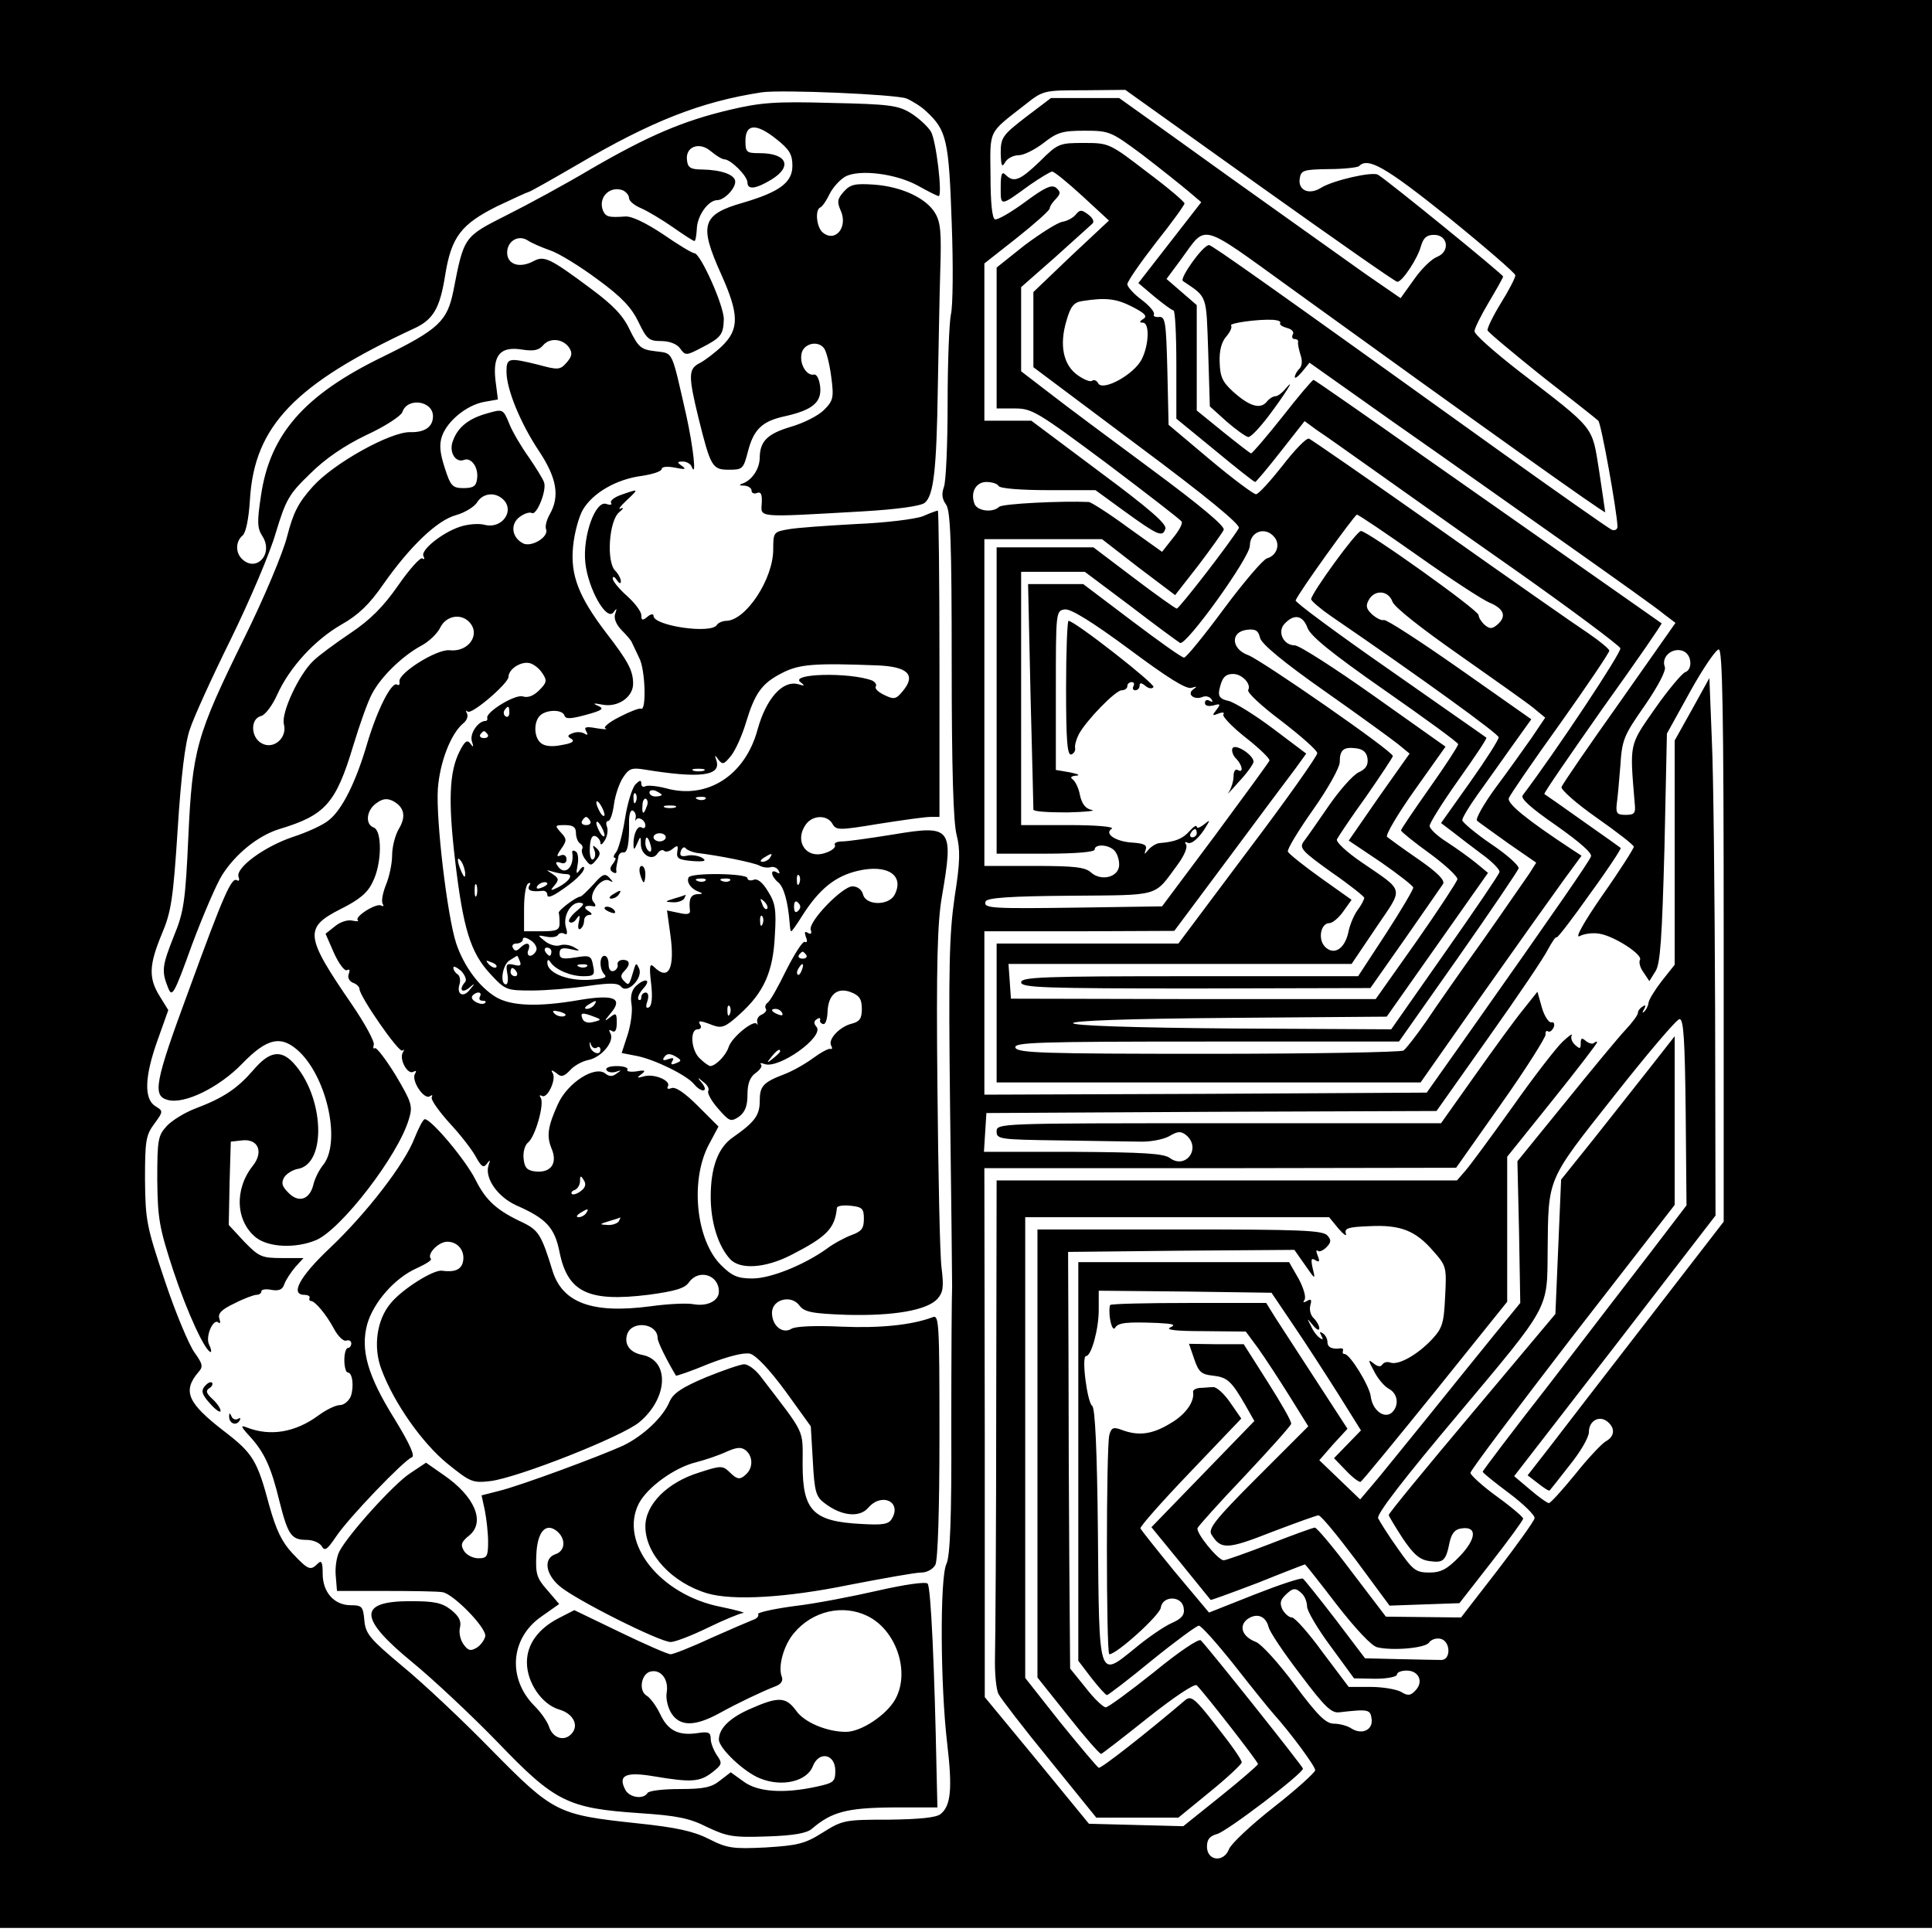 <?xml version="1.0" standalone="no"?>
<!DOCTYPE svg PUBLIC "-//W3C//DTD SVG 20010904//EN"
 "http://www.w3.org/TR/2001/REC-SVG-20010904/DTD/svg10.dtd">
<svg version="1.0" xmlns="http://www.w3.org/2000/svg"
 width="473pt" height="473pt" viewBox="0 0 473 473"
 preserveAspectRatio="xMidYMid meet">
<g transform="translate(0,473) scale(0.1,-0.1)"
fill="#000000" stroke="none">
<path d="M0 2370 l0 -2360 2365 0 2365 0 0 2360 0 2360 -2365 0 -2365 0 0
-2360z m2219 2119 c14 -6 37 -20 49 -32 50 -46 55 -71 62 -272 4 -104 3 -206
-2 -225 -4 -19 -8 -117 -8 -217 0 -100 -4 -192 -9 -205 -6 -17 -5 -29 5 -43
11 -15 14 -89 14 -392 0 -256 4 -387 12 -417 9 -36 9 -65 -5 -153 -13 -91 -15
-171 -11 -513 3 -223 5 -421 5 -440 -1 -19 -2 -174 -2 -344 1 -225 -3 -317
-12 -335 -16 -33 -15 -297 2 -440 13 -110 9 -152 -16 -172 -10 -9 -52 -13
-127 -14 -107 0 -113 -1 -161 -31 -44 -28 -61 -32 -140 -37 -81 -4 -95 -2
-140 21 -38 19 -79 28 -174 38 -196 21 -205 25 -356 178 -71 73 -170 166 -220
207 -80 67 -90 79 -93 112 -3 34 -6 37 -33 37 -41 0 -69 32 -69 77 0 29 -3 34
-12 25 -18 -18 -23 -16 -62 25 -26 28 -40 57 -57 118 -29 109 -40 127 -109
180 -91 70 -104 99 -64 146 12 13 10 20 -10 48 -13 18 -46 96 -72 174 -45 134
-48 148 -49 249 0 95 2 109 23 137 22 30 22 31 2 43 -28 18 -26 73 6 162 l26
73 -21 34 c-28 45 -26 77 5 152 23 54 28 86 39 257 8 127 18 212 30 245 9 28
54 127 100 220 46 94 96 211 110 260 25 82 32 95 84 145 37 37 84 69 138 95
46 21 85 47 88 56 12 37 75 28 75 -10 0 -26 -20 -40 -56 -39 -48 1 -187 -76
-238 -133 -36 -40 -48 -64 -63 -122 -10 -40 -56 -150 -105 -249 -118 -240
-127 -273 -137 -488 -7 -155 -11 -183 -35 -241 -29 -73 -31 -86 -15 -126 10
-26 14 -21 59 104 27 72 60 149 74 171 33 52 88 96 139 112 113 34 139 62 182
205 15 50 35 106 45 125 22 43 75 94 121 119 19 10 40 30 47 45 14 28 49 35
70 14 30 -30 0 -75 -47 -70 -31 4 -128 -57 -123 -77 1 -7 -1 -10 -6 -7 -13 8
-48 -60 -73 -144 -28 -96 -62 -163 -94 -188 -14 -12 -54 -30 -88 -41 -71 -24
-141 -76 -133 -98 3 -8 1 -11 -4 -8 -13 8 -32 -34 -118 -270 -84 -227 -89
-258 -51 -268 41 -11 126 31 182 89 62 64 97 71 142 27 67 -67 99 -219 57
-274 -11 -13 -22 -36 -25 -50 -9 -36 -36 -45 -61 -19 -16 16 -18 24 -10 38 6
9 21 18 32 20 73 11 66 178 -10 260 -31 33 -59 28 -98 -18 -39 -45 -73 -68
-142 -94 -26 -10 -57 -29 -70 -43 -21 -23 -23 -33 -23 -131 1 -96 5 -118 39
-222 34 -103 79 -200 92 -200 2 0 1 8 -4 18 -10 19 10 66 23 54 4 -4 5 1 2 10
-4 12 5 22 37 37 23 12 48 21 54 21 7 0 12 4 12 9 0 4 11 6 25 3 18 -3 27 1
31 14 4 11 16 29 27 42 l20 22 -53 0 c-49 0 -56 3 -92 40 l-38 41 2 102 3 102
27 3 c40 5 54 -28 27 -62 -46 -58 -42 -136 8 -176 31 -24 97 -27 147 -6 61 26
201 207 227 296 10 32 7 41 -32 107 -24 39 -47 69 -51 67 -4 -3 -5 1 -3 8 3 7
-22 53 -55 101 -114 166 -116 186 -25 232 44 22 65 39 77 65 23 44 24 126 3
134 -22 8 -18 43 7 60 15 11 26 12 40 5 28 -15 33 -38 14 -69 -9 -16 -16 -44
-16 -64 0 -20 -7 -53 -15 -72 -8 -20 -12 -41 -8 -47 3 -5 2 -7 -4 -4 -11 7
-66 -27 -57 -36 3 -3 -3 -3 -13 -1 -11 3 -30 -3 -42 -13 l-24 -19 21 -48 c12
-26 26 -45 32 -41 6 3 7 0 4 -9 -4 -9 1 -18 10 -22 9 -3 16 -10 16 -15 0 -18
97 -158 105 -151 5 4 5 1 1 -5 -9 -17 12 -55 26 -47 7 4 8 2 4 -5 -10 -16 22
-64 36 -55 6 4 8 3 5 -2 -3 -6 17 -34 44 -64 28 -30 57 -68 65 -84 13 -23 18
-26 26 -15 8 11 9 10 4 -4 -10 -31 22 -77 68 -98 73 -32 94 -54 106 -115 20
-98 71 -122 217 -104 67 9 90 16 100 31 24 33 73 18 73 -23 0 -23 -29 -37 -62
-31 -15 3 -62 1 -105 -5 -143 -19 -217 8 -241 89 -26 85 -34 97 -70 115 -65
30 -92 54 -118 106 -24 48 -108 148 -124 148 -4 0 -15 -21 -25 -46 -24 -63
-117 -184 -209 -271 -73 -69 -96 -113 -61 -113 8 0 14 -3 13 -7 -2 -5 0 -8 3
-8 10 0 37 -32 56 -67 10 -19 24 -33 31 -30 7 2 12 -1 12 -7 0 -6 -4 -11 -8
-11 -5 0 -9 -13 -9 -30 0 -16 4 -30 8 -30 12 0 16 -34 8 -58 -5 -12 -17 -22
-27 -22 -10 0 -33 -11 -52 -25 -57 -42 -118 -52 -175 -30 -17 7 -16 3 6 -21
36 -39 53 -76 73 -159 21 -83 29 -95 67 -95 15 0 32 -7 37 -16 7 -12 13 -8 34
23 31 47 168 189 186 195 9 2 -4 32 -42 94 -66 106 -84 169 -67 232 15 53 67
113 121 137 22 10 38 20 35 23 -11 11 18 42 40 42 27 0 45 -24 38 -51 -5 -18
-21 -24 -51 -20 -21 3 -97 -45 -125 -79 -35 -41 -44 -108 -23 -163 31 -83 100
-180 161 -230 57 -46 62 -48 106 -43 69 9 322 109 364 144 71 59 75 152 7 165
-31 6 -45 27 -36 52 13 33 74 25 74 -11 0 -10 25 -59 45 -92 1 -1 37 11 80 29
49 19 86 28 101 25 15 -4 48 -39 87 -92 l62 -86 5 -85 c4 -77 8 -88 30 -104
41 -31 85 -35 106 -10 33 38 83 14 57 -28 -8 -13 -23 -15 -74 -12 -118 6 -144
32 -144 145 0 90 9 70 -105 219 -12 15 -29 27 -38 27 -9 0 -52 -15 -94 -32
-59 -25 -80 -39 -89 -60 -16 -38 -64 -83 -113 -107 -57 -26 -251 -98 -304
-111 l-43 -11 8 -37 c4 -20 8 -55 8 -77 0 -36 -3 -40 -24 -40 -13 0 -29 8 -35
18 -9 15 -7 22 13 38 40 33 13 96 -63 148 l-43 30 -39 -26 c-40 -26 -151 -149
-173 -191 -7 -13 -11 -40 -9 -60 l3 -37 120 0 c66 0 128 -1 138 -3 26 -3 109
-88 105 -108 -2 -9 -11 -22 -21 -28 -15 -9 -21 -7 -32 8 -8 11 -12 29 -9 41 4
16 -2 28 -22 44 -22 17 -40 21 -99 21 -129 0 -128 -41 5 -150 50 -41 144 -129
208 -195 141 -147 172 -162 348 -174 90 -6 122 -12 165 -34 49 -23 63 -26 147
-23 65 2 98 8 110 19 48 41 85 51 197 52 l110 0 -2 85 c-5 256 -14 455 -22
463 -5 5 -55 -2 -121 -17 -61 -14 -153 -32 -205 -38 -52 -7 -92 -16 -89 -20 3
-4 -3 -11 -13 -14 -10 -4 -57 -24 -104 -45 -47 -22 -91 -39 -97 -39 -7 0 -62
24 -124 54 l-112 54 -37 -19 c-51 -26 -79 -64 -79 -109 0 -49 36 -102 78 -115
36 -10 51 -40 30 -61 -18 -18 -45 -9 -54 19 -4 12 -19 34 -35 50 -67 67 -60
166 16 219 l44 31 -29 34 c-26 29 -29 40 -27 85 2 58 23 82 51 59 22 -19 20
-48 -4 -56 -30 -10 -25 -49 11 -79 39 -33 244 -136 271 -136 11 0 52 16 91 35
39 19 78 35 86 36 9 0 -15 7 -54 15 -149 29 -250 157 -201 253 21 40 87 88
140 101 23 6 56 17 75 26 25 11 36 12 47 3 17 -14 18 -41 2 -57 -16 -16 -23
-15 -43 5 -16 15 -21 15 -73 -2 -78 -24 -132 -78 -132 -132 0 -68 65 -138 152
-164 62 -18 192 -11 348 21 83 16 161 30 175 30 14 0 29 8 35 19 6 12 10 131
10 316 0 279 -1 297 -17 290 -51 -19 -128 -27 -222 -23 -65 3 -113 1 -123 -5
-22 -14 -48 7 -48 39 0 33 47 45 67 18 12 -16 30 -20 116 -23 115 -3 196 11
222 39 14 16 16 29 10 77 -4 31 -8 231 -10 443 -3 297 0 403 11 465 29 169 24
176 -119 152 -56 -9 -112 -17 -125 -17 -13 0 -21 -4 -18 -9 3 -5 -7 -14 -23
-19 -48 -17 -78 30 -47 71 17 22 52 22 64 0 9 -16 16 -16 113 0 57 9 114 17
127 17 l22 0 0 375 c0 206 -2 375 -4 375 -2 0 -19 -6 -37 -14 -19 -7 -91 -16
-164 -19 -71 -4 -146 -9 -166 -13 -35 -6 -36 -8 -36 -49 0 -73 -67 -174 -115
-175 -9 0 -20 -5 -23 -10 -14 -23 -155 -2 -155 22 0 6 -7 5 -15 -2 -12 -10
-15 -9 -15 4 0 9 -16 30 -35 47 -19 17 -35 36 -35 43 0 6 5 4 10 -4 6 -9 10
-10 10 -3 0 6 -6 18 -14 26 -22 22 -15 123 10 143 10 8 12 13 4 9 -8 -4 -2 5
13 19 32 30 32 30 -11 15 -18 -6 -29 -15 -26 -20 3 -5 -2 -6 -11 -3 -27 11
-59 -78 -52 -144 7 -64 52 -144 69 -121 8 11 9 10 4 -4 -4 -11 3 -27 17 -41
12 -12 23 -25 24 -29 2 -4 10 -21 18 -38 15 -28 18 -132 4 -124 -3 2 -27 -7
-52 -20 -26 -13 -41 -26 -35 -28 7 -3 -2 -3 -21 0 -27 5 -32 3 -26 -7 5 -9 4
-11 -4 -6 -7 4 -19 5 -29 1 -13 -5 -14 -8 -3 -14 9 -6 1 -11 -24 -15 -23 -5
-42 -3 -51 5 -17 14 -18 51 -2 67 15 15 55 16 60 0 3 -9 16 -8 53 2 40 11 45
15 29 22 -14 6 -11 7 10 3 38 -8 76 18 76 51 0 32 -12 55 -67 126 -66 87 -87
140 -80 210 3 32 14 73 24 90 24 41 82 75 145 83 26 4 48 11 48 17 0 5 13 7
33 3 24 -5 28 -4 17 4 -13 9 -13 11 2 11 9 0 19 -6 21 -12 13 -32 5 44 -13
126 -37 162 -31 150 -75 156 -36 4 -42 10 -63 52 -16 35 -41 61 -95 101 -102
76 -115 82 -142 67 -31 -16 -59 -9 -63 16 -4 30 24 51 49 36 10 -7 36 -18 56
-25 21 -7 73 -39 116 -71 59 -43 83 -69 100 -104 20 -42 26 -47 55 -47 21 0
39 -7 47 -18 13 -18 15 -18 53 2 47 24 53 32 54 69 1 32 -57 162 -72 162 -5 0
-40 21 -76 46 -42 28 -77 45 -93 44 -41 -3 -48 -1 -55 15 -12 32 17 61 49 49
8 -4 15 -12 15 -19 0 -7 13 -18 30 -25 16 -7 51 -28 77 -46 27 -19 50 -34 53
-34 3 0 5 14 6 30 1 32 28 70 50 70 17 0 44 28 44 45 0 17 -33 29 -80 30 -28
0 -36 4 -38 22 -5 34 30 47 58 23 13 -11 28 -20 33 -20 16 0 57 -41 57 -57 0
-18 20 -16 58 7 53 32 39 65 -28 65 -32 0 -35 2 -35 30 0 42 26 44 75 5 33
-26 40 -38 40 -66 0 -41 -32 -64 -120 -90 -102 -29 -109 -54 -55 -174 45 -100
45 -136 3 -177 -18 -17 -43 -36 -55 -42 -28 -14 -28 -31 -3 -134 30 -121 34
-127 75 -127 33 0 35 2 46 44 14 55 35 75 91 87 67 15 90 34 86 72 -2 18 -8
31 -15 30 -17 -4 -35 23 -31 49 3 26 39 36 55 16 6 -7 14 -39 18 -70 7 -52 5
-59 -18 -82 -14 -14 -50 -32 -81 -41 -57 -17 -76 -35 -76 -77 -1 -26 -18 -52
-40 -61 -12 -4 -11 -6 3 -6 9 -1 17 -6 17 -12 0 -6 6 -9 13 -6 10 4 13 -3 12
-24 -2 -37 -17 -36 247 -21 85 5 142 13 152 21 22 18 29 82 32 281 2 96 4 226
6 288 3 93 1 118 -13 141 -22 36 -81 64 -149 69 -46 3 -58 1 -74 -17 -16 -18
-17 -25 -8 -46 19 -41 -13 -80 -44 -54 -15 13 -19 55 -6 61 5 2 15 16 23 33 8
16 25 35 39 43 35 18 124 7 178 -23 25 -14 47 -25 50 -25 10 0 -6 137 -19 158
-8 13 -30 33 -49 45 -31 19 -52 22 -195 25 -137 4 -173 1 -249 -17 -114 -27
-198 -63 -338 -144 -62 -37 -156 -88 -208 -114 -105 -53 -104 -52 -130 -185
-15 -74 -35 -94 -174 -162 -191 -93 -275 -189 -297 -339 -10 -65 -9 -80 3 -99
29 -44 -15 -91 -50 -56 -16 16 -15 43 2 57 8 7 15 40 18 89 11 179 110 282
400 417 49 22 65 50 78 132 15 93 39 124 127 168 40 19 75 35 77 35 3 0 56 30
118 66 182 107 303 155 453 178 49 7 326 -5 354 -15z m865 -214 c181 -129 332
-235 337 -235 12 0 50 57 58 88 6 20 14 27 32 27 34 0 40 -41 7 -54 -13 -5
-38 -29 -56 -55 l-33 -46 -87 60 c-48 34 -143 102 -212 151 -69 49 -185 132
-257 184 l-133 95 -83 0 -84 0 -62 -47 c-57 -44 -61 -50 -61 -88 1 -32 3 -36
11 -22 5 9 20 17 33 17 13 0 40 14 61 30 33 26 46 30 100 30 62 0 65 -2 142
-59 43 -33 93 -73 111 -88 l33 -28 -77 -99 -77 -99 39 -33 c22 -18 42 -33 47
-34 4 0 7 -60 7 -132 l0 -133 94 -77 c52 -43 96 -78 99 -78 2 0 30 33 62 74
l59 75 30 -22 c17 -11 76 -53 131 -92 55 -39 214 -152 354 -250 139 -98 255
-185 258 -192 4 -9 -158 -253 -239 -360 -6 -8 20 -31 82 -74 58 -41 89 -68 85
-76 -5 -13 -80 -122 -303 -438 l-99 -140 -541 -3 -542 -2 0 200 0 200 233 0
232 1 135 181 c74 100 147 197 162 217 l26 36 -81 61 c-45 34 -94 64 -109 68
-20 4 -26 11 -23 26 6 30 14 40 34 40 22 0 45 -25 37 -39 -4 -6 33 -40 81 -76
48 -37 88 -72 88 -79 0 -7 -76 -115 -170 -239 l-170 -227 -222 0 -223 0 0
-170 0 -170 519 0 519 0 153 218 c84 119 173 244 197 277 l44 60 -23 15 c-111
73 -160 113 -155 126 3 8 59 90 126 183 66 93 120 173 120 178 0 4 -24 24 -52
43 -29 19 -192 133 -363 254 -170 120 -315 220 -320 222 -6 3 -35 -27 -65 -66
-30 -38 -59 -70 -65 -70 -6 0 -57 38 -113 85 l-101 85 -3 133 c-3 118 -5 132
-20 131 -10 -1 -15 2 -13 6 3 5 -10 21 -30 36 -19 14 -35 32 -35 38 0 7 32 53
70 102 39 49 70 92 70 96 0 4 -41 39 -92 77 -91 70 -93 71 -154 71 -60 0 -64
-1 -108 -45 -49 -47 -64 -53 -84 -33 -9 9 -12 3 -12 -31 0 -47 -2 -47 71 6 26
18 51 33 55 33 5 0 38 -27 74 -60 l65 -60 -93 -87 -92 -88 0 -92 0 -92 255
-191 c168 -125 253 -195 248 -203 -19 -33 -146 -197 -152 -197 -3 0 -51 34
-105 75 l-99 75 -119 0 -118 0 0 -375 0 -375 120 0 c73 0 120 4 120 10 0 14
33 13 48 -2 7 -7 12 -22 12 -35 0 -30 -43 -42 -69 -19 -14 13 -41 16 -139 16
l-122 0 0 400 0 400 144 0 144 0 89 -69 90 -68 57 73 c31 41 59 80 62 87 3 9
-58 60 -177 148 -100 74 -213 158 -250 187 l-69 53 0 103 0 103 83 73 c45 41
86 77 91 82 6 5 2 14 -10 23 -16 12 -20 12 -30 0 -6 -8 -21 -16 -33 -18 -12
-2 -53 -28 -92 -57 l-69 -55 0 -172 0 -173 45 0 c42 0 56 -9 224 -134 98 -74
181 -138 184 -143 3 -5 -7 -23 -22 -41 l-26 -33 -84 60 c-46 34 -89 61 -95 62
-65 3 -213 -4 -220 -12 -16 -15 -53 -10 -60 7 -11 28 3 54 29 54 13 0 27 -4
30 -10 4 -6 55 -10 122 -10 l115 0 70 -51 c83 -60 94 -65 101 -44 5 11 -37 48
-161 140 l-167 125 -57 0 -58 0 0 193 0 192 80 63 c44 35 80 67 80 72 0 5 7
15 15 23 12 13 12 17 1 27 -11 9 -27 2 -77 -35 -34 -25 -67 -44 -73 -42 -7 2
-11 42 -11 107 -1 115 -7 102 85 174 44 35 46 35 145 35 l100 1 329 -235z
m462 -77 c90 -73 164 -137 164 -142 0 -6 -16 -37 -36 -69 -19 -31 -34 -62 -32
-66 2 -5 62 -55 133 -112 72 -56 134 -105 138 -109 7 -6 46 -223 47 -259 0 -7
-6 -11 -14 -8 -7 3 -134 92 -282 198 -564 405 -697 499 -704 499 -15 0 -73
-82 -64 -88 61 -41 57 -32 62 -174 l4 -133 41 -37 c23 -20 47 -37 53 -38 7 0
29 24 51 53 39 52 68 98 40 65 -8 -10 -19 -18 -24 -18 -6 0 -16 -6 -22 -14
-16 -19 -43 -10 -82 25 -26 24 -32 36 -33 73 -1 29 5 50 17 63 9 11 14 22 11
26 -6 6 67 16 103 14 12 -1 20 -4 17 -8 -2 -4 6 -9 17 -12 12 -3 18 -10 14
-16 -3 -6 -1 -11 4 -11 6 0 10 -3 9 -7 -1 -5 2 -19 6 -32 5 -14 4 -27 -3 -34
-6 -6 -11 -15 -11 -20 0 -5 8 1 18 13 l18 22 209 -148 c116 -81 305 -215 420
-296 116 -82 223 -158 238 -171 l29 -22 -137 -195 c-76 -107 -140 -200 -142
-207 -2 -6 36 -40 86 -75 50 -35 91 -67 91 -71 0 -4 -34 -58 -77 -119 -45 -65
-68 -106 -56 -100 11 6 33 9 49 6 37 -6 107 -52 99 -64 -3 -6 0 -19 9 -31 l14
-21 15 24 c12 18 16 82 22 302 l6 280 57 103 c31 56 63 103 70 103 9 0 12
-147 12 -701 l0 -700 -187 -242 c-103 -133 -211 -273 -240 -311 l-53 -68 26
-20 c14 -11 26 -19 28 -17 2 2 24 30 49 62 26 32 47 68 47 81 0 28 26 42 46
25 19 -16 17 -36 -5 -48 -10 -6 -44 -42 -75 -81 -31 -38 -60 -70 -64 -70 -4 0
-25 15 -46 33 l-39 33 247 319 246 319 -1 506 c-1 278 -4 574 -8 658 l-6 152
-42 -76 -43 -77 0 -274 0 -275 -31 -39 c-17 -22 -32 -46 -33 -54 -1 -8 -6 -18
-11 -22 -4 -4 -5 -2 0 6 5 9 4 12 -3 7 -7 -4 -12 -11 -12 -16 0 -5 -14 -24
-31 -42 -17 -18 -83 -98 -147 -177 l-117 -144 4 -173 3 -174 -63 -77 c-35 -43
-110 -136 -168 -208 -58 -71 -117 -145 -133 -163 l-28 -33 -50 48 -50 48 34
39 35 38 -76 117 c-42 64 -86 133 -100 154 l-23 37 -188 0 c-104 0 -191 -2
-194 -5 -2 -3 -3 -19 0 -36 3 -17 8 -26 12 -20 7 13 29 15 105 12 38 -2 45 -4
30 -11 -13 -6 16 -9 82 -9 l103 -1 31 -42 c17 -24 51 -76 76 -116 l46 -74
-124 -124 c-103 -103 -122 -127 -113 -141 23 -37 38 -37 147 6 58 22 110 41
115 41 6 0 47 -50 92 -110 l82 -111 85 3 86 3 78 100 c43 55 78 103 78 107 1
3 -28 28 -64 54 -36 26 -65 53 -65 58 0 6 113 156 250 334 l250 322 0 206 0
207 -58 -74 c-32 -41 -95 -120 -139 -176 l-81 -101 -7 -165 -7 -164 -204 -243
c-112 -133 -204 -245 -204 -249 0 -3 16 -29 34 -57 27 -40 42 -53 66 -56 34
-5 40 1 49 46 5 22 13 32 29 34 39 6 37 -25 -4 -68 -31 -32 -46 -40 -75 -40
-33 0 -40 6 -77 59 -23 32 -44 66 -48 74 -4 10 64 98 198 257 223 266 216 253
217 396 2 183 -4 170 162 380 82 104 154 189 161 189 10 0 13 -51 15 -228 l2
-228 -87 -114 c-48 -62 -160 -208 -249 -324 -90 -115 -163 -212 -163 -214 0
-3 29 -26 65 -53 36 -27 64 -55 62 -61 -1 -7 -42 -64 -91 -128 l-89 -115 -92
1 -92 1 -83 109 c-45 60 -86 109 -91 109 -4 0 -54 -18 -110 -40 -57 -22 -108
-40 -113 -40 -14 0 -69 68 -64 79 2 5 53 62 115 127 62 66 113 123 114 128 2
5 -24 50 -57 102 l-59 93 -67 0 -67 1 13 -38 c11 -32 18 -37 46 -40 35 -4 45
-13 80 -74 l21 -37 -126 -130 -126 -130 72 -88 c39 -48 72 -89 73 -90 1 -1 53
18 116 42 62 25 114 45 115 45 1 0 36 -44 78 -99 46 -59 85 -101 99 -104 38
-9 119 -2 127 12 5 7 17 11 27 9 26 -5 27 -53 2 -52 -10 0 -56 1 -102 2 l-84
2 -72 95 c-40 52 -76 97 -80 100 -4 3 -58 -15 -119 -39 l-111 -44 -83 99 c-45
55 -83 103 -85 107 -1 5 54 67 122 138 l125 131 -27 39 c-15 22 -34 39 -42 38
-8 0 -23 -2 -33 -2 -9 -1 -17 -5 -16 -10 4 -24 -19 -56 -56 -77 -44 -27 -78
-31 -118 -16 -21 8 -26 6 -31 -12 -8 -29 -8 -537 0 -537 18 0 123 95 126 114
4 30 52 30 56 -1 3 -17 -5 -26 -30 -37 -18 -8 -59 -36 -90 -62 -89 -72 -87
-79 -90 282 -2 208 -7 307 -14 312 -12 8 -27 122 -15 122 13 0 31 66 31 113
l0 47 212 -2 211 -3 54 -80 c30 -44 79 -120 110 -169 l55 -88 -33 -34 -33 -34
29 -30 c16 -17 32 -29 36 -28 4 2 86 102 183 222 l176 219 0 177 0 178 110
137 c61 76 110 140 110 143 0 3 -3 2 -7 -1 -3 -4 -12 -2 -20 4 -10 9 -13 8
-13 -5 0 -14 -2 -15 -14 -4 -8 7 -11 18 -8 23 3 6 -7 -1 -22 -15 -15 -14 -71
-86 -123 -160 -53 -74 -105 -145 -116 -157 l-20 -23 -564 0 -563 0 -1 -547 c0
-302 -2 -581 -3 -620 -1 -40 3 -81 9 -91 5 -10 61 -83 124 -160 l115 -142 100
0 101 0 77 63 c42 34 77 67 78 72 1 6 -27 45 -61 88 -54 70 -63 77 -78 64 -94
-80 -205 -167 -211 -165 -4 2 -46 52 -94 111 l-86 109 0 564 0 564 372 0 372
0 23 -28 c13 -15 21 -20 18 -12 -4 13 6 16 57 18 77 4 114 -11 157 -61 32 -36
33 -39 29 -112 -3 -66 -7 -77 -33 -105 -36 -38 -82 -63 -101 -56 -7 3 -16 1
-20 -5 -4 -6 -11 -5 -21 3 -14 11 -14 9 1 -19 9 -18 25 -37 36 -43 23 -12 26
-42 7 -59 -19 -15 -47 7 -51 40 -3 26 -51 104 -64 104 -4 0 -6 3 -4 8 1 4 -1
6 -5 6 -21 -3 -33 2 -33 15 0 8 -5 18 -12 22 -7 5 -8 3 -3 -6 5 -9 4 -11 -3
-6 -7 4 -17 17 -22 29 -11 21 -11 21 4 3 9 -11 16 -15 16 -8 0 6 -6 17 -13 24
-8 7 -12 21 -9 32 4 14 2 17 -8 11 -9 -5 -11 -4 -6 3 4 7 -3 30 -15 52 l-23
40 -258 0 -258 0 0 -488 0 -488 32 -42 c18 -23 35 -42 38 -42 3 0 53 38 110
85 58 47 110 85 115 85 6 0 45 -44 88 -98 43 -55 85 -107 95 -118 42 -47 102
-128 102 -138 -1 -6 -46 -47 -101 -90 -55 -43 -105 -90 -110 -103 -13 -34 -54
-29 -54 6 0 18 7 26 25 31 25 7 210 148 210 160 0 5 -227 290 -250 314 -5 5
-54 -28 -115 -78 -59 -47 -112 -86 -118 -86 -7 1 -29 22 -49 48 l-38 47 -2
255 c-1 140 -2 370 -2 510 l-1 255 277 3 277 2 26 -37 c25 -36 26 -37 19 -9
-5 23 -4 27 6 21 10 -6 12 -4 6 11 -4 10 -4 15 0 12 3 -4 13 0 21 8 12 12 13
18 3 29 -11 13 -66 15 -361 15 l-349 0 0 -549 0 -548 75 -94 c41 -52 77 -93
81 -93 3 1 55 41 115 89 63 50 114 84 119 79 23 -24 150 -187 150 -193 -1 -3
-42 -39 -92 -79 l-91 -73 -115 3 -116 3 -127 155 -128 155 0 648 -1 647 578 0
577 1 110 156 c61 86 109 163 109 170 -1 7 2 11 6 8 4 -3 10 2 14 10 3 8 0 14
-6 12 -6 -1 -17 15 -23 36 l-11 39 -35 -44 c-19 -23 -72 -96 -118 -161 l-83
-117 -544 0 c-537 0 -544 0 -544 -20 0 -19 7 -20 153 -22 83 -1 172 -3 197 -3
25 -1 57 5 72 13 22 13 29 13 42 3 38 -32 -1 -85 -40 -56 -15 11 -64 14 -237
15 l-218 0 3 48 3 47 551 3 551 2 128 181 c71 100 136 196 145 215 10 18 19
32 21 29 2 -2 39 46 82 107 44 60 77 111 75 112 -1 1 -43 31 -93 66 -49 35
-92 65 -94 66 -2 2 63 96 143 210 81 113 146 207 144 208 -4 3 -261 183 -576
404 -150 106 -274 192 -276 192 -3 0 -37 -40 -76 -90 -39 -49 -74 -90 -77 -90
-2 0 -33 24 -69 53 l-64 52 0 129 0 129 -37 32 -37 32 37 50 c62 85 42 90 268
-73 451 -326 769 -553 769 -548 0 2 -7 48 -15 102 -18 111 -7 98 -197 244 -59
46 -108 89 -108 97 0 7 16 39 35 71 19 32 35 60 35 63 0 5 -280 233 -306 249
-13 9 -112 -14 -140 -32 -29 -18 -56 -6 -52 22 3 21 8 23 71 24 37 0 70 4 74
7 22 23 64 -1 219 -125z m-774 -219 c31 -16 38 -23 27 -30 -10 -6 -10 -9 -1
-9 17 0 15 -55 -3 -90 -19 -37 -94 -78 -106 -59 -4 8 -11 10 -15 7 -4 -4 -19
2 -35 13 -36 25 -46 74 -28 134 10 35 18 45 39 48 57 9 83 6 122 -14z m-1378
-101 c8 -13 6 -21 -7 -36 -16 -18 -21 -18 -69 -5 -73 18 -78 17 -78 -17 0 -43
34 -126 80 -195 43 -65 51 -110 26 -154 -8 -14 -12 -30 -9 -37 7 -19 -37 -45
-57 -34 -28 15 -31 48 -7 65 11 8 24 12 29 9 12 -7 37 56 30 75 -3 9 -20 36
-37 61 -18 25 -40 62 -48 82 -15 37 -16 37 -54 26 -44 -12 -72 -33 -84 -67
-11 -27 6 -55 27 -47 18 7 36 -19 32 -46 -2 -18 -9 -23 -33 -23 -27 0 -32 5
-46 49 -12 37 -14 57 -7 78 13 37 60 76 103 84 l34 6 -6 47 c-7 62 12 84 66
75 27 -4 40 -2 51 11 16 19 49 16 64 -7z m-168 -366 c38 -26 7 -78 -39 -67
-14 4 -42 2 -62 -5 -44 -15 -97 -58 -88 -72 3 -6 2 -9 -3 -5 -5 3 -32 -27 -59
-66 -36 -52 -69 -85 -117 -117 -37 -25 -78 -55 -91 -68 -35 -33 -79 -127 -72
-155 9 -33 -25 -63 -54 -47 -27 14 -29 60 -2 67 10 2 28 26 40 53 30 66 91
133 157 171 41 23 69 50 102 98 66 94 133 158 179 170 21 6 44 20 51 31 12 20
38 26 58 12z m2246 -143 c79 -56 158 -108 176 -115 35 -15 41 -34 17 -54 -12
-10 -18 -10 -30 0 -8 7 -15 18 -15 24 0 12 -272 206 -288 206 -11 0 -122 -153
-122 -167 0 -4 22 -23 48 -41 225 -154 411 -289 411 -297 1 -5 -31 -55 -70
-110 l-71 -100 29 -22 c15 -12 48 -37 72 -55 25 -18 44 -38 42 -43 -1 -6 -61
-94 -134 -198 l-131 -187 -388 2 c-248 2 -389 7 -391 13 -1 6 133 11 383 13
l385 3 124 176 124 176 -29 24 c-16 13 -48 36 -71 51 -24 15 -43 33 -43 40 0
7 32 58 71 113 39 55 70 101 68 103 -2 2 -109 76 -237 166 -128 89 -232 166
-230 170 7 19 144 209 150 210 4 0 72 -46 150 -101z m-352 46 c15 -18 6 -45
-18 -52 -9 -2 -57 -58 -106 -124 -48 -65 -92 -119 -97 -119 -6 0 -63 41 -128
90 l-119 90 -67 0 -68 0 6 -272 c4 -150 7 -276 7 -280 0 -5 37 -7 83 -7 45 1
72 4 60 6 -15 3 -24 14 -29 36 -3 18 -12 35 -18 39 -7 5 -3 8 9 9 11 1 4 4
-15 8 l-35 6 0 195 c0 192 0 195 22 198 14 2 65 -29 157 -97 94 -70 140 -99
153 -95 14 4 15 4 4 -4 -16 -12 3 -27 24 -18 8 3 17 0 21 -6 4 -7 3 -8 -4 -4
-7 4 -12 2 -12 -5 0 -7 8 -9 21 -6 17 5 18 3 7 -11 -11 -14 -10 -15 5 -9 10 4
16 3 12 -2 -3 -5 22 -31 55 -57 33 -26 59 -51 58 -56 -2 -5 -62 -87 -133 -183
l-130 -174 -201 -3 c-219 -3 -237 -2 -231 15 3 9 62 13 207 14 224 2 204 -4
263 76 15 20 25 42 21 49 -4 6 -3 8 3 5 10 -6 31 13 48 43 8 13 7 13 -8 1 -9
-7 -17 -10 -17 -5 -1 5 -8 0 -18 -11 -16 -18 -34 -26 -72 -29 -8 0 -21 -8 -28
-16 -11 -13 -11 -13 -7 0 4 11 -4 15 -31 17 -42 2 -72 22 -52 34 7 5 -39 9
-104 9 l-118 0 0 310 0 310 78 0 78 0 112 -84 c61 -47 116 -87 121 -90 14 -9
171 209 171 238 0 35 38 48 60 21z m289 -158 c5 -14 73 -67 163 -130 84 -59
166 -117 182 -130 l29 -24 -33 -49 c-19 -27 -58 -82 -88 -122 -30 -41 -50 -77
-46 -81 5 -5 40 -29 77 -56 l68 -47 -17 -27 c-10 -14 -60 -87 -112 -161 -53
-74 -116 -164 -140 -200 -25 -36 -50 -68 -56 -72 -6 -4 -221 -8 -477 -8 -406
0 -468 2 -473 15 -5 13 51 15 467 15 l472 0 145 206 c80 114 146 212 148 218
1 7 -29 34 -68 60 -38 26 -70 53 -70 58 0 6 17 34 37 62 20 28 58 81 84 118
l48 67 -175 123 c-97 68 -180 122 -186 120 -6 -2 -19 5 -29 14 -14 13 -16 21
-8 35 14 26 48 24 58 -4z m-208 -64 c7 -20 60 -63 189 -153 99 -69 180 -128
180 -132 0 -4 -31 -52 -70 -107 -38 -54 -70 -101 -70 -104 0 -3 32 -29 71 -57
38 -28 69 -57 67 -63 -2 -7 -47 -76 -101 -153 l-99 -140 -446 0 -447 1 -3 43
-3 42 420 0 420 0 60 89 c68 101 72 86 -37 161 -35 24 -61 48 -59 55 3 6 34
53 71 104 36 52 66 97 66 100 0 12 -322 235 -354 247 -42 15 -44 57 -4 62 22
3 29 -2 33 -20 4 -15 57 -59 158 -130 84 -59 165 -118 180 -130 l28 -23 -75
-106 -74 -107 79 -53 c43 -30 79 -58 79 -62 0 -5 -30 -56 -67 -113 l-68 -104
-412 0 c-360 0 -413 -2 -413 -15 0 -13 54 -15 428 -15 l427 1 85 121 c47 67
88 127 93 134 5 9 -14 28 -60 60 -38 26 -72 51 -77 55 -5 4 26 56 67 114 l76
107 -175 124 c-96 68 -183 124 -194 124 -29 0 -44 35 -24 54 23 24 44 19 55
-11z m937 -81 c2 -13 -3 -25 -13 -28 -8 -4 -42 -44 -74 -90 -63 -90 -61 -83
-49 -229 3 -26 0 -30 -22 -30 -21 0 -24 4 -22 25 2 14 6 56 9 95 4 65 9 75 60
148 33 48 52 85 49 94 -9 22 13 45 38 41 13 -2 22 -12 24 -26z m-2811 -29 c13
-19 12 -24 -7 -43 -14 -14 -28 -19 -40 -15 -19 6 -92 -39 -87 -53 1 -4 -1 -7
-4 -7 -18 0 -39 -30 -34 -49 5 -15 4 -17 -3 -7 -8 11 -14 7 -27 -19 -25 -49
-28 -121 -11 -265 20 -170 38 -227 86 -279 37 -40 40 -41 102 -41 35 0 96 5
136 11 56 8 75 8 83 -2 15 -18 53 21 44 44 -6 14 -8 15 -12 2 -13 -44 -13 -44
-25 -32 -9 9 -9 15 0 24 16 16 15 28 -3 28 -8 0 -14 -5 -13 -11 2 -6 -3 -14
-9 -16 -8 -3 -13 4 -13 16 0 12 -4 21 -10 21 -13 0 -13 -33 0 -46 8 -8 -5 -11
-41 -13 -53 -2 -99 18 -99 42 0 8 3 9 8 1 12 -18 49 -34 80 -34 26 0 29 3 24
26 -4 24 -8 26 -43 20 -32 -5 -39 -3 -39 10 0 12 6 15 28 10 22 -5 24 -4 9 4
-9 6 -25 9 -35 6 -10 -4 -27 1 -38 10 -19 15 -18 15 3 11 13 -3 26 -1 29 4 3
5 10 6 16 3 6 -4 8 1 4 14 -9 27 10 62 32 62 14 -1 13 -4 -7 -21 -13 -11 -21
-23 -17 -26 4 -4 12 -1 17 7 8 12 10 10 6 -8 -3 -12 -1 -20 4 -16 5 3 9 12 9
20 0 8 6 14 13 14 8 0 7 4 -3 10 -14 9 -7 15 14 11 5 -1 5 4 -1 11 -15 17 20
63 39 52 10 -5 10 -4 0 7 -11 12 -17 9 -39 -16 -15 -16 -29 -30 -32 -30 -10 0
-56 -35 -53 -40 1 -3 2 -14 2 -25 0 -17 -7 -20 -44 -20 l-43 0 0 55 c0 31 4
58 10 62 6 3 7 1 3 -5 -7 -12 5 -16 32 -13 6 1 12 -3 12 -10 0 -7 9 -5 26 6
40 26 64 49 64 60 0 5 -5 3 -11 -5 -8 -12 -9 -9 -5 12 3 15 1 30 -4 33 -6 4
-10 3 -9 -2 6 -37 -20 -60 -37 -31 -5 7 -2 9 8 6 9 -4 15 0 15 8 0 9 -6 13
-14 10 -11 -5 -11 -1 1 16 14 20 14 24 -1 40 -15 17 -15 18 10 18 20 0 27 -5
27 -19 0 -11 5 -23 10 -26 6 -4 8 -10 5 -14 -2 -5 1 -16 8 -25 12 -16 14 -17
27 -1 10 12 11 18 1 28 -10 9 -11 8 -6 -4 4 -10 2 -20 -3 -23 -5 -3 -9 9 -8
28 1 22 5 32 14 29 6 -3 12 -10 12 -17 0 -6 5 -3 11 7 6 10 8 25 5 33 -3 8 -2
14 3 14 5 0 11 18 14 40 3 23 13 52 22 66 15 23 22 25 53 20 135 -22 188 -16
176 22 -5 14 -4 15 5 2 10 -13 14 -11 31 10 11 14 27 50 36 80 22 73 39 97 88
122 42 22 79 25 234 19 74 -3 95 -23 63 -62 -17 -21 -22 -22 -45 -11 -15 7
-25 16 -22 21 3 5 -1 11 -9 15 -56 21 -207 17 -174 -5 10 -8 9 -9 -7 -4 -38
10 -78 -35 -99 -110 -30 -113 -123 -173 -224 -145 -23 6 -46 8 -51 5 -6 -3
-10 0 -10 7 0 9 -4 8 -14 -2 -8 -8 -20 -46 -26 -85 -6 -38 -16 -75 -22 -82 -6
-7 -7 -13 -3 -13 4 0 2 -6 -4 -14 -8 -10 -9 -16 -1 -21 6 -4 10 -3 9 2 -1 4 0
11 1 16 1 4 3 13 4 20 1 6 6 11 12 10 10 -2 15 21 14 75 0 19 4 31 10 27 5 -3
8 -11 6 -18 -1 -7 -1 -9 1 -4 6 9 23 -1 23 -14 0 -6 -4 -8 -9 -5 -10 7 -21
-17 -20 -42 0 -14 2 -13 9 3 8 19 9 19 9 -3 1 -26 29 -41 41 -21 5 7 12 10 16
6 4 -4 14 -1 21 5 12 10 14 8 11 -8 -2 -16 4 -19 37 -22 30 -2 36 0 24 8 -9 5
-26 8 -37 5 -15 -3 -19 0 -15 12 3 8 9 11 12 6 3 -4 15 -9 26 -11 59 -7 140
-24 154 -31 9 -5 21 -6 28 -4 6 2 15 -1 19 -8 4 -8 3 -9 -4 -5 -17 10 -15 -9
3 -24 14 -11 24 -48 28 -97 1 -13 2 -23 4 -23 2 0 14 17 27 38 42 66 81 97
136 110 73 17 115 -11 90 -59 -15 -27 -70 -26 -77 1 -3 12 -14 20 -26 20 -25
0 -110 -88 -102 -107 3 -9 0 -11 -7 -7 -8 5 -9 2 -5 -10 4 -9 3 -15 -2 -12 -5
4 -25 -28 -46 -69 -20 -41 -40 -77 -46 -80 -5 -4 -7 -10 -4 -15 3 -4 -2 -10
-10 -14 -8 -3 -13 -11 -11 -18 1 -7 1 -10 -1 -5 -7 12 -61 -32 -69 -56 -6 -20
-31 -46 -45 -47 -3 0 -15 8 -25 18 -22 19 -26 72 -6 72 7 0 10 5 7 10 -8 12
-3 13 30 0 22 -8 31 -5 66 27 59 53 82 104 86 193 4 63 1 80 -17 108 -13 22
-26 32 -35 28 -8 -3 -15 -1 -15 4 0 12 -137 14 -144 2 -6 -11 5 -28 24 -35 12
-4 11 -6 -2 -6 -17 -1 -22 -12 -19 -39 2 -10 -6 -12 -27 -7 l-29 6 8 -58 c12
-84 -4 -116 -40 -80 -10 10 -12 2 -7 -40 4 -33 2 -55 -5 -59 -7 -4 -9 1 -4 15
4 12 2 21 -4 21 -6 0 -11 -5 -11 -12 0 -6 -3 -8 -7 -5 -3 4 2 16 12 27 21 23
4 27 -19 5 -10 -10 -13 -26 -10 -43 3 -15 -1 -48 -9 -74 l-15 -46 36 -7 c43
-8 123 -47 141 -69 18 -22 37 -20 20 2 -13 15 -12 16 3 3 10 -7 15 -17 12 -22
-3 -5 8 -25 24 -43 28 -32 31 -33 51 -20 15 11 21 26 21 54 0 27 6 43 20 53
11 8 17 17 13 21 -4 4 0 4 9 1 34 -13 147 67 127 91 -7 8 -7 14 1 19 6 4 9 3
8 -2 -2 -4 2 -9 7 -10 6 -2 10 11 11 28 1 43 23 63 57 50 21 -8 27 -17 27 -41
0 -23 -5 -31 -24 -36 -30 -7 -60 -39 -51 -54 3 -6 3 -9 -2 -8 -4 2 -24 -9 -43
-23 -19 -14 -51 -32 -70 -39 -52 -20 -60 -29 -60 -66 0 -34 -12 -51 -65 -88
-37 -25 -55 -74 -55 -146 0 -62 18 -120 47 -152 24 -27 86 -23 149 9 88 45
108 65 113 116 1 5 16 7 34 5 28 -3 32 -7 32 -32 0 -24 -6 -31 -31 -40 -16 -6
-44 -21 -61 -34 -55 -39 -136 -72 -181 -72 -36 0 -50 6 -77 33 -60 60 -76 203
-31 292 l25 47 -50 50 c-32 32 -55 48 -65 44 -8 -3 -12 -2 -9 4 9 14 -33 32
-58 25 -18 -5 -19 -4 -7 5 12 9 10 11 -12 7 -15 -2 -25 0 -22 4 3 5 -9 9 -26
9 -17 0 -29 -4 -25 -10 3 -5 13 -7 23 -4 14 5 14 4 2 -4 -10 -8 -18 -8 -27 -1
-25 22 -93 -21 -117 -74 -25 -55 -28 -78 -16 -108 16 -37 -1 -61 -39 -57 -20
2 -27 9 -29 31 -2 16 3 34 11 40 18 15 40 94 31 109 -4 6 -3 8 3 5 13 -8 36
41 26 56 -5 8 -2 8 9 0 12 -11 18 -9 33 6 9 11 30 23 46 26 33 7 65 47 53 66
-4 8 -3 9 4 5 8 -5 12 2 12 20 0 24 -2 25 -17 13 -14 -11 -14 -9 1 9 33 38 10
48 -74 34 -103 -18 -169 -15 -206 7 -41 25 -78 75 -97 131 -22 67 -50 303 -45
379 5 66 32 135 62 160 9 7 13 18 9 25 -3 6 -3 8 2 4 9 -9 100 69 100 85 0 18
28 37 49 34 10 -1 25 -12 33 -24z m-80 -98 c0 -8 -4 -12 -9 -9 -5 3 -6 10 -3
15 9 13 12 11 12 -6z m-53 -53 c3 -5 -1 -9 -9 -9 -8 0 -12 4 -9 9 3 4 7 8 9 8
2 0 6 -4 9 -8z m2154 -59 c2 -16 -4 -26 -22 -34 -14 -7 -46 -43 -73 -82 -26
-38 -54 -78 -61 -87 -12 -16 -4 -24 67 -75 45 -31 81 -60 81 -63 0 -4 -7 -18
-17 -31 -9 -13 -19 -37 -22 -54 -9 -40 -35 -57 -57 -35 -18 18 -11 58 11 58 7
0 23 13 34 29 l20 28 -76 54 c-42 30 -78 59 -80 64 -2 6 26 52 62 103 36 51
65 103 65 116 0 30 9 38 40 34 17 -2 26 -10 28 -25z m-1625 -30 c-7 -2 -19 -2
-25 0 -7 3 -2 5 12 5 14 0 19 -2 13 -5z m-103 -59 c0 -2 -7 -4 -15 -4 -8 0
-15 4 -15 10 0 5 7 7 15 4 8 -4 15 -8 15 -10z m-63 -16 c-3 -8 -6 -5 -6 6 -1
11 2 17 5 13 3 -3 4 -12 1 -19z m26 -13 c-7 -21 -12 -19 -10 4 0 11 5 18 9 15
4 -3 5 -11 1 -19z m144 19 c-3 -3 -12 -4 -19 -1 -8 3 -5 6 6 6 11 1 17 -2 13
-5z m-247 -39 c0 -5 -5 -3 -10 5 -5 8 -10 20 -10 25 0 6 5 3 10 -5 5 -8 10
-19 10 -25z m173 18 c-7 -2 -19 -2 -25 0 -7 3 -2 5 12 5 14 0 19 -2 13 -5z
m-208 -33 c3 -5 -1 -10 -10 -10 -9 0 -13 5 -10 10 3 6 8 10 10 10 2 0 7 -4 10
-10z m35 -35 c0 -5 -5 -3 -10 5 -5 8 -10 20 -10 25 0 6 5 3 10 -5 5 -8 10 -19
10 -25z m1450 5 c0 -5 -5 -10 -11 -10 -5 0 -7 5 -4 10 3 6 8 10 11 10 2 0 4
-4 4 -10z m-1300 -10 c0 -5 -7 -10 -15 -10 -8 0 -15 5 -15 10 0 6 7 10 15 10
8 0 15 -4 15 -10z m-37 -20 c3 -11 1 -18 -4 -14 -5 3 -9 12 -9 20 0 20 7 17
13 -6z m292 -30 c-3 -5 -12 -10 -18 -10 -7 0 -6 4 3 10 19 12 23 12 15 0z
m-746 -40 c0 -10 -3 -8 -9 5 -12 27 -12 43 0 25 5 -8 9 -22 9 -30z m247 0 c19
0 9 -17 -19 -32 -20 -10 -21 -9 -9 5 11 13 10 17 -5 27 -17 11 -17 11 0 6 10
-3 25 -6 33 -6z m571 -22 c-3 -8 -6 -5 -6 6 -1 11 2 17 5 13 3 -3 4 -12 1 -19z
m-230 6 c-3 -3 -12 -4 -19 -1 -8 3 -5 6 6 6 11 1 17 -2 13 -5z m60 0 c-3 -3
-12 -4 -19 -1 -8 3 -5 6 6 6 11 1 17 -2 13 -5z m-620 -36 c-3 -7 -5 -2 -5 12
0 14 2 19 5 13 2 -7 2 -19 0 -25z m173 28 c0 -2 -7 -7 -16 -10 -8 -3 -12 -2
-9 4 6 10 25 14 25 6z m538 -61 c-3 -3 -9 2 -12 12 -6 14 -5 15 5 6 7 -7 10
-15 7 -18z m76 -5 c-6 -6 -10 -3 -10 10 0 13 4 16 10 10 7 -7 7 -13 0 -20z
m-87 -32 c-3 -8 -6 -5 -6 6 -1 11 2 17 5 13 3 -3 4 -12 1 -19z m-554 -65 c-3
-7 -10 -13 -15 -13 -6 0 -8 7 -4 15 6 17 -5 20 -21 4 -8 -8 -13 -8 -17 0 -4 6
0 11 8 11 9 0 16 5 16 10 0 6 7 6 19 -2 10 -6 17 -18 14 -25z m37 -3 c0 -5 -2
-10 -4 -10 -3 0 -8 5 -11 10 -3 6 -1 10 4 10 6 0 11 -4 11 -10z m624 -8 c3 -5
-1 -9 -9 -9 -8 0 -12 4 -9 9 3 4 7 8 9 8 2 0 6 -4 9 -8z m-701 -16 c4 -10 0
-12 -15 -8 -18 4 -20 1 -16 -21 3 -15 1 -27 -3 -27 -16 0 -9 49 9 59 9 6 18
11 18 11 1 0 4 -6 7 -14z m-58 -14 c-3 -3 -11 0 -18 7 -9 10 -8 11 6 5 10 -3
15 -9 12 -12z m-76 -36 c-16 -18 -9 -29 9 -15 15 13 16 12 3 -3 -16 -22 -34
-13 -26 12 3 10 1 21 -5 25 -5 3 -10 10 -10 16 0 5 8 1 19 -8 10 -11 14 -22
10 -27z m298 38 c-3 -3 -12 -4 -19 -1 -8 3 -5 6 6 6 11 1 17 -2 13 -5z m526
-9 c-3 -9 -8 -14 -10 -11 -3 3 -2 9 2 15 9 16 15 13 8 -4z m-698 -5 c3 -5 1
-10 -4 -10 -6 0 -11 5 -11 10 0 6 2 10 4 10 3 0 8 -4 11 -10z m-90 -60 c-3 -5
-1 -10 6 -10 7 0 10 -2 7 -5 -8 -9 -38 6 -32 16 3 5 10 9 15 9 6 0 7 -4 4 -10z
m280 -20 c-3 -5 -12 -10 -18 -10 -7 0 -6 4 3 10 19 12 23 12 15 0z m332 -22
c-3 -8 -6 -5 -6 6 -1 11 2 17 5 13 3 -3 4 -12 1 -19z m-406 -6 c-7 -2 -18 1
-23 6 -8 8 -4 9 13 5 13 -4 18 -8 10 -11z m534 8 c3 -6 -1 -7 -9 -4 -18 7 -21
14 -7 14 6 0 13 -4 16 -10z m-461 -9 c19 -7 19 -8 -1 -13 -14 -4 -24 0 -27 8
-6 15 -1 16 28 5z m7 -76 c5 4 9 1 9 -5 0 -17 -25 -6 -26 11 -1 9 1 10 3 1 3
-7 9 -10 14 -7z m449 -9 c0 -2 -8 -10 -17 -17 -16 -13 -17 -12 -4 4 13 16 21
21 21 13z m-252 -15 c11 -7 10 -9 -3 -14 -11 -5 -14 -3 -9 5 5 8 2 9 -10 5
-10 -4 -15 -3 -11 3 7 12 16 12 33 1z m-236 -327 c-9 -7 -19 -10 -22 -7 -3 3
1 8 8 10 6 3 12 12 12 21 0 14 2 15 9 3 7 -10 4 -19 -7 -27z m13 -54 c-3 -5
-12 -10 -18 -10 -7 0 -6 4 3 10 19 12 23 12 15 0z m80 -20 c-3 -5 -16 -10 -28
-9 -20 1 -20 2 3 9 14 4 26 8 28 9 2 1 0 -3 -3 -9z m1673 -912 c7 -7 12 -21
12 -31 0 -11 26 -55 58 -98 l57 -78 53 -1 c28 0 52 5 52 10 0 6 11 10 24 10
30 0 42 -28 21 -49 -12 -13 -19 -13 -35 -3 -11 6 -44 12 -74 12 l-54 0 -64 85
c-34 47 -68 85 -75 85 -7 0 -17 9 -23 19 -7 15 -6 23 6 35 19 19 26 20 42 4z
m-1065 -54 c71 -34 106 -137 69 -204 -21 -38 -83 -80 -121 -80 -46 0 -102 23
-122 52 -25 34 -43 35 -113 4 -50 -22 -76 -48 -76 -75 0 -21 62 -80 101 -95
54 -22 115 -7 129 30 15 38 55 30 55 -11 0 -27 -4 -30 -45 -39 -82 -18 -145
-13 -179 12 l-32 23 -26 -20 c-21 -17 -40 -21 -99 -21 -40 0 -76 -4 -79 -10
-10 -16 -44 -11 -54 8 -19 36 1 45 71 33 90 -15 111 -14 142 10 24 19 25 22
11 42 -8 12 -15 30 -15 40 0 16 -6 18 -32 14 -47 -7 -73 6 -92 47 -9 19 -24
39 -32 44 -22 12 -14 56 10 60 25 5 44 -21 38 -53 -2 -14 3 -36 12 -50 21 -32
57 -32 116 0 49 27 102 52 137 66 15 5 21 14 17 24 -10 25 5 78 30 107 45 54
119 71 179 42z m983 -28 c3 -12 38 -64 78 -116 60 -80 76 -95 96 -92 70 8 75
7 78 -16 4 -27 -23 -40 -49 -24 -10 7 -30 12 -43 12 -20 0 -40 20 -96 95 -39
53 -82 100 -95 105 -34 13 -43 39 -21 56 23 16 45 8 52 -20z"/>
<path d="M501 1336 c-9 -11 -7 -20 13 -42 14 -16 26 -24 26 -18 0 6 -9 19 -20
29 -15 14 -17 20 -8 26 7 4 10 11 7 14 -4 3 -11 -1 -18 -9z"/>
<path d="M561 1263 c-1 -17 16 -25 25 -12 4 7 3 9 -4 5 -5 -3 -13 0 -15 6 -4
9 -6 10 -6 1z"/>
<path d="M2610 3044 c0 -128 3 -165 13 -161 6 2 11 10 9 16 -1 7 3 21 9 33 18
34 90 108 105 108 8 0 14 5 14 10 0 6 5 10 11 10 5 0 7 -4 4 -10 -3 -5 -1 -10
4 -10 6 0 11 5 11 11 0 8 4 8 14 0 8 -7 17 -8 20 -3 4 8 -193 162 -208 162 -3
0 -6 -75 -6 -166z"/>
<path d="M3017 2897 c-2 -6 2 -18 10 -25 15 -16 18 -36 3 -27 -6 3 -10 -4 -10
-16 0 -12 -6 -30 -12 -39 -7 -9 4 2 24 25 21 22 37 45 37 50 0 17 -47 47 -52
32z"/>
<path d="M1567 2590 c3 -11 7 -20 9 -20 2 0 4 9 4 20 0 11 -4 20 -9 20 -5 0
-7 -9 -4 -20z"/>
<path d="M1500 2540 c-9 -6 -10 -10 -3 -10 6 0 15 5 18 10 8 12 4 12 -15 0z"/>
<path d="M1650 2530 c-23 -7 -23 -8 -3 -9 12 -1 25 4 28 9 3 6 5 10 3 9 -2 -1
-14 -5 -28 -9z"/>
<path d="M1480 2506 c0 -2 7 -7 16 -10 8 -3 12 -2 9 4 -6 10 -25 14 -25 6z"/>
</g>
</svg>
